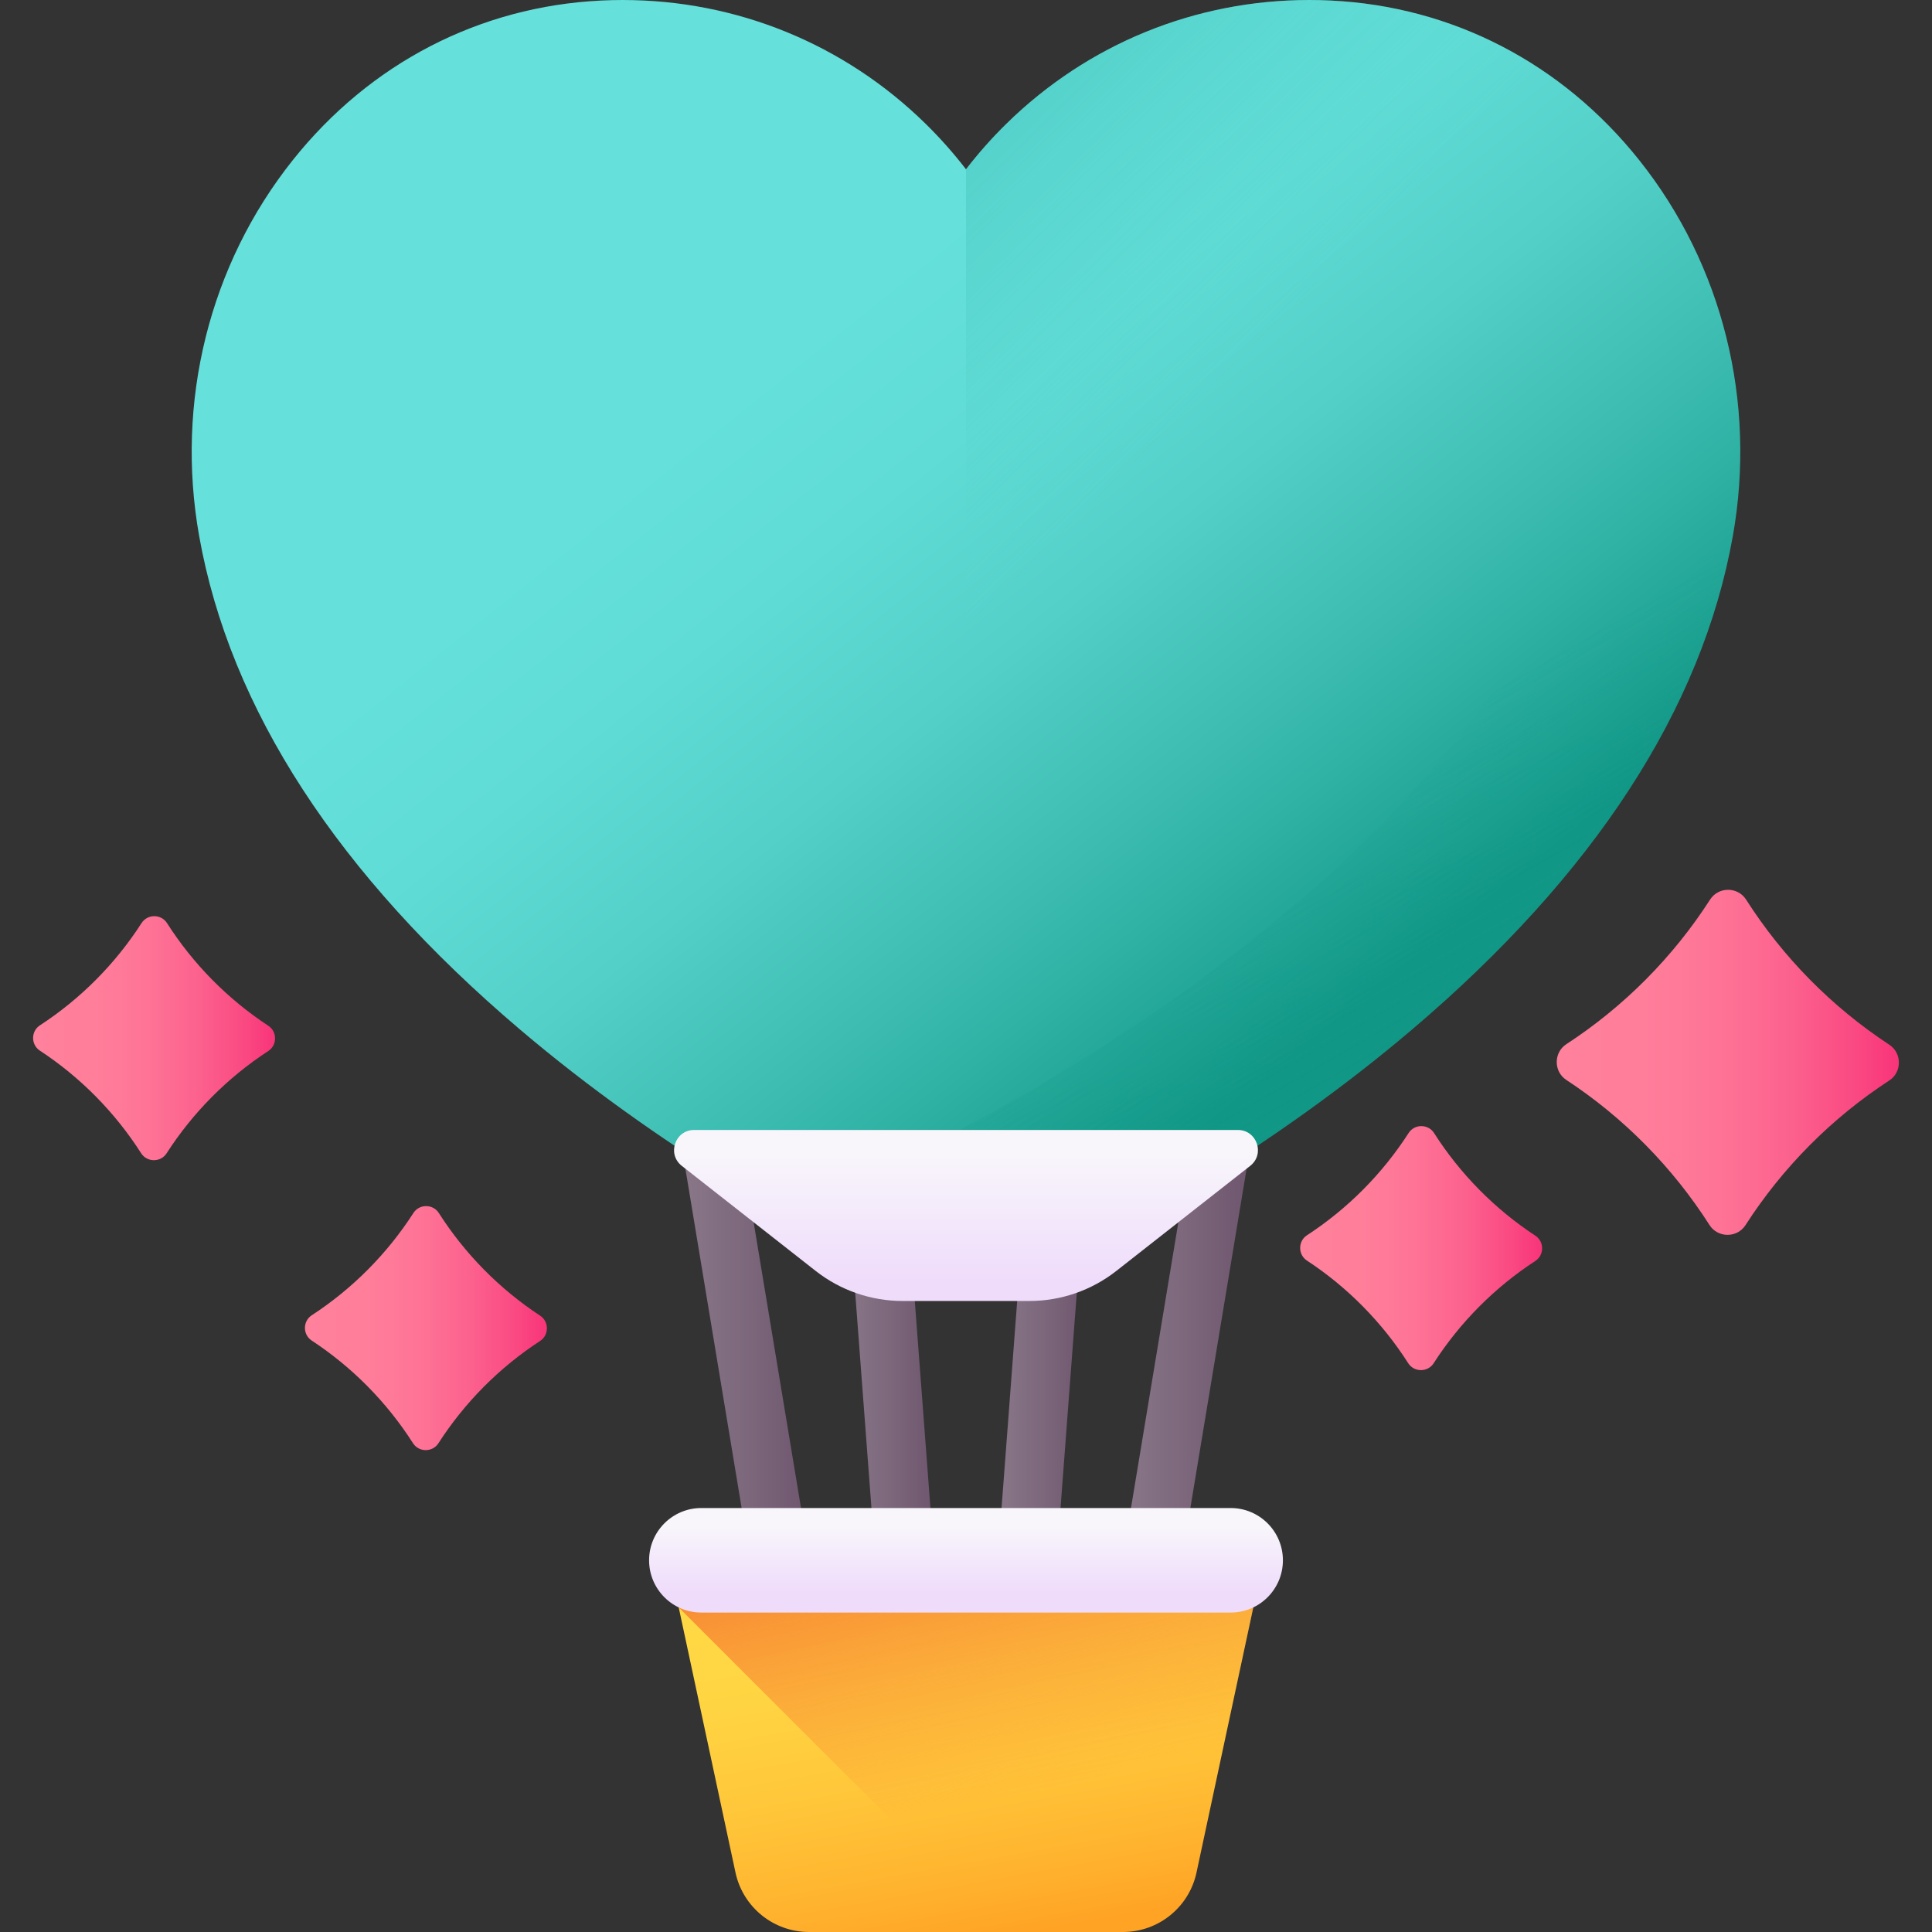 <!--
  - Copyright (c) 2023. Selldone® Business OS™
  -
  - Author: M.Pajuhaan
  - Web: https://selldone.com
  - ━━━━━━━━━━━━━━━━━━━━━━━━━━━━━━━━━━━━━━━━━━━━━━━━━━━━━━
  -
  - All rights reserved. In the weave of time, where traditions and innovations intermingle, this content was crafted.
  - From the essence of thought, through the corridors of creativity, each word, and sentiment has been molded.
  - Not just to exist, but to inspire. Like an artist's stroke or a sculptor's chisel, every nuance is deliberate.
  - Our journey is not just about reaching a destination, but about creating a masterpiece.
  - Tread carefully, for you're treading on dreams.
  -->

<svg id="Capa_1" enable-background="new 0 0 510 510" height="512" viewBox="0 0 510 510" width="512" xmlns="http://www.w3.org/2000/svg" xmlns:xlink="http://www.w3.org/1999/xlink"><rect x="0" y="0" width="510" height="510" fill="#333333" stroke="none"/><linearGradient id="lg1"><stop offset="0" stop-color="#8a7889"/><stop offset="1" stop-color="#6e566e"/></linearGradient><linearGradient id="SVGID_1_" gradientUnits="userSpaceOnUse" x1="179.536" x2="214.638" xlink:href="#lg1" y1="358.718" y2="358.718"/><linearGradient id="SVGID_2_" gradientUnits="userSpaceOnUse" x1="222.617" x2="247.093" xlink:href="#lg1" y1="358.718" y2="358.718"/><linearGradient id="SVGID_3_" gradientUnits="userSpaceOnUse" x1="295.362" x2="330.464" xlink:href="#lg1" y1="358.718" y2="358.718"/><linearGradient id="SVGID_4_" gradientUnits="userSpaceOnUse" x1="262.907" x2="287.383" xlink:href="#lg1" y1="358.718" y2="358.718"/><linearGradient id="SVGID_5_" gradientUnits="userSpaceOnUse" x1="256.299" x2="273.648" y1="413.381" y2="509.887"><stop offset="0" stop-color="#ffd945"/><stop offset=".257" stop-color="#ffd442"/><stop offset=".551" stop-color="#ffc63a"/><stop offset=".863" stop-color="#ffb02c"/><stop offset="1" stop-color="#ffa325"/></linearGradient><linearGradient id="SVGID_6_" gradientUnits="userSpaceOnUse" x1="269.287" x2="244.347" y1="473.556" y2="355.905"><stop offset="0" stop-color="#f35227" stop-opacity="0"/><stop offset="1" stop-color="#f35227"/></linearGradient><linearGradient id="lg2"><stop offset="0" stop-color="#f8f6fb"/><stop offset="1" stop-color="#efdcfb"/></linearGradient><linearGradient id="SVGID_7_" gradientUnits="userSpaceOnUse" x1="255" x2="255" xlink:href="#lg2" y1="402.543" y2="420.287"/><linearGradient id="SVGID_8_" gradientUnits="userSpaceOnUse" x1="221.28" x2="364.175" y1="82.508" y2="260.926"><stop offset="0" stop-color="#65e0db"/><stop offset=".199" stop-color="#60dcd6"/><stop offset=".428" stop-color="#53d0c8"/><stop offset=".671" stop-color="#3cbcb1"/><stop offset=".923" stop-color="#1ca191"/><stop offset="1" stop-color="#119786"/></linearGradient><linearGradient id="SVGID_9_" gradientUnits="userSpaceOnUse" x1="316.029" x2="418.128" y1="223.961" y2="402.633"><stop offset="0" stop-color="#119786" stop-opacity="0"/><stop offset="1" stop-color="#119786"/></linearGradient><linearGradient id="SVGID_10_" gradientUnits="userSpaceOnUse" x1="288.801" x2="100.717" y1="134.468" y2="-57.304"><stop offset="0" stop-color="#65e0db" stop-opacity="0"/><stop offset=".163" stop-color="#49c8bf" stop-opacity=".163"/><stop offset=".353" stop-color="#31b3a6" stop-opacity=".353"/><stop offset=".551" stop-color="#1fa394" stop-opacity=".551"/><stop offset=".76" stop-color="#149a89" stop-opacity=".76"/><stop offset="1" stop-color="#119786"/></linearGradient><linearGradient id="SVGID_11_" gradientUnits="userSpaceOnUse" x1="255" x2="255" xlink:href="#lg2" y1="304.133" y2="338.275"/><linearGradient id="lg3"><stop offset="0" stop-color="#ff819c"/><stop offset=".259" stop-color="#ff7e9a"/><stop offset=".476" stop-color="#fe7396"/><stop offset=".676" stop-color="#fc628e"/><stop offset=".867" stop-color="#fa4a83"/><stop offset="1" stop-color="#f83479"/></linearGradient><linearGradient id="SVGID_12_" gradientUnits="userSpaceOnUse" x1="410.939" x2="501.26" xlink:href="#lg3" y1="280.429" y2="280.429"/><linearGradient id="SVGID_13_" gradientUnits="userSpaceOnUse" x1="343.21" x2="407.082" xlink:href="#lg3" y1="329.473" y2="329.473"/><linearGradient id="SVGID_14_" gradientUnits="userSpaceOnUse" x1="80.498" x2="144.37" xlink:href="#lg3" y1="350.589" y2="350.589"/><linearGradient id="SVGID_15_" gradientUnits="userSpaceOnUse" x1="8.74" x2="72.611" xlink:href="#lg3" y1="274.056" y2="274.056"/><g><g><path d="m179.642 300.756 19.633 118.452c.618 3.731 3.846 6.468 7.628 6.468 4.775 0 8.409-4.286 7.628-8.997l-19.633-118.452c-.618-3.731-3.846-6.468-7.628-6.468-4.775.001-8.409 4.286-7.628 8.997z" fill="url(#SVGID_1_)"/><path d="m222.639 300.074 8.949 118.452c.305 4.033 3.666 7.15 7.71 7.15h.062c4.5 0 8.049-3.828 7.71-8.315l-8.95-118.452c-.305-4.033-3.666-7.15-7.71-7.15h-.062c-4.498.001-8.048 3.828-7.709 8.315z" fill="url(#SVGID_2_)"/><path d="m315.102 298.227-19.633 118.452c-.781 4.711 2.853 8.997 7.628 8.997 3.782 0 7.01-2.736 7.628-6.468l19.633-118.452c.781-4.711-2.853-8.997-7.628-8.997-3.783.001-7.01 2.737-7.628 6.468z" fill="url(#SVGID_3_)"/><path d="m270.639 425.676h.062c4.044 0 7.405-3.117 7.71-7.15l8.949-118.452c.339-4.487-3.21-8.315-7.71-8.315h-.062c-4.044 0-7.405 3.117-7.71 7.15l-8.95 118.452c-.338 4.487 3.211 8.315 7.711 8.315z" fill="url(#SVGID_4_)"/></g><g><path d="m296.431 510h-82.863c-9.365 0-17.458-6.543-19.419-15.7l-18.877-88.142h159.454l-18.876 88.142c-1.961 9.157-10.053 15.7-19.419 15.7z" fill="url(#SVGID_5_)"/><path d="m175.273 406.158 3.889 18.159 85.683 85.683h31.586c9.365 0 17.458-6.543 19.419-15.7l18.877-88.142z" fill="url(#SVGID_6_)"/><path d="m324.859 425.676h-139.718c-7.62 0-13.798-6.178-13.798-13.798 0-7.62 6.178-13.798 13.798-13.798h139.718c7.62 0 13.798 6.178 13.798 13.798 0 7.62-6.177 13.798-13.798 13.798z" fill="url(#SVGID_7_)"/></g><g><path d="m255 339.838c-7.419 0-14.851-1.757-21.491-5.08-20.067-10.043-59.254-31.577-96.219-62.971-48.088-40.839-76.591-84.674-84.717-130.289-6.312-35.434 2.7-71.607 24.726-99.244 20.399-25.594 49.304-40.551 81.393-42.115 1.887-.092 3.799-.139 5.681-.139 30.064 0 58.445 11.587 79.916 32.625 3.878 3.8 7.454 7.833 10.71 12.065 3.258-4.232 6.834-8.266 10.712-12.066 21.469-21.038 49.851-32.624 79.916-32.624 1.882 0 3.794.047 5.681.139 32.089 1.564 60.996 16.521 81.395 42.118 22.026 27.637 31.037 63.81 24.724 99.243-8.125 45.613-36.628 89.449-84.716 130.288-36.964 31.392-76.15 52.928-96.219 62.971-6.641 3.323-14.073 5.079-21.492 5.079z" fill="url(#SVGID_8_)"/><path d="m432.703 42.256c-7.646-9.594-16.488-17.694-26.245-24.154 17.811 26.45 24.718 59.236 18.984 91.413-8.126 45.613-36.628 89.449-84.716 130.288-36.964 31.392-76.15 52.928-96.219 62.971-6.64 3.324-14.072 5.08-21.491 5.08s-14.851-1.757-21.491-5.08c-20.067-10.043-59.254-31.578-96.219-62.971-1.584-1.345-3.143-2.693-4.684-4.045 10.587 12.239 22.809 24.259 36.668 36.029 36.966 31.393 76.153 52.928 96.219 62.971 6.64 3.323 14.072 5.08 21.491 5.08s14.851-1.756 21.491-5.08c20.069-10.043 59.255-31.579 96.219-62.971 48.088-40.839 76.591-84.675 84.716-130.288 6.314-35.433-2.697-71.606-24.723-99.243z" fill="url(#SVGID_9_)"/><path d="m351.308.139c-1.887-.092-3.799-.139-5.681-.139-30.065 0-58.447 11.586-79.917 32.624-3.878 3.8-7.453 7.833-10.711 12.065v295.149c7.419 0 14.851-1.756 21.491-5.08 20.069-10.043 59.255-31.579 96.219-62.971 48.088-40.839 76.591-84.675 84.716-130.288 6.313-35.434-2.698-71.607-24.724-99.243-20.397-25.596-49.304-40.553-81.393-42.117z" fill="url(#SVGID_10_)"/></g><path d="m271.736 343.426h-33.473c-8.318 0-16.395-2.791-22.938-7.926l-35.355-27.747c-3.961-3.109-1.763-9.47 3.272-9.47h143.515c5.035 0 7.233 6.361 3.272 9.47l-35.354 27.747c-6.544 5.135-14.621 7.926-22.939 7.926z" fill="url(#SVGID_11_)"/><g><path d="m498.727 285.221c-15.187 9.897-28.145 22.933-37.958 38.183-2.207 3.429-7.3 3.42-9.494-.017-9.757-15.286-22.667-28.369-37.818-38.321-3.363-2.209-3.354-7.232.017-9.429 15.187-9.897 28.145-22.933 37.958-38.183 2.207-3.429 7.299-3.42 9.494.017 9.758 15.286 22.668 28.369 37.819 38.321 3.362 2.209 3.352 7.232-.018 9.429z" fill="url(#SVGID_12_)"/><path d="m405.29 332.862c-10.74 6.999-19.903 16.217-26.843 27.002-1.56 2.425-5.162 2.419-6.714-.012-6.9-10.81-16.03-20.061-26.744-27.099-2.378-1.562-2.372-5.114.012-6.668 10.74-6.999 19.903-16.217 26.842-27.002 1.56-2.425 5.162-2.419 6.714.012 6.9 10.81 16.03 20.061 26.744 27.099 2.379 1.562 2.373 5.114-.011 6.668z" fill="url(#SVGID_13_)"/><path d="m142.578 353.978c-10.74 6.999-19.903 16.217-26.843 27.002-1.56 2.425-5.162 2.418-6.714-.012-6.9-10.81-16.03-20.061-26.744-27.099-2.378-1.562-2.372-5.114.012-6.668 10.74-6.999 19.903-16.217 26.842-27.002 1.56-2.425 5.162-2.419 6.714.012 6.9 10.81 16.03 20.061 26.744 27.099 2.379 1.562 2.373 5.114-.011 6.668z" fill="url(#SVGID_14_)"/><path d="m70.819 277.445c-10.74 6.999-19.903 16.217-26.843 27.002-1.56 2.425-5.162 2.418-6.714-.012-6.9-10.81-16.03-20.061-26.744-27.099-2.378-1.562-2.372-5.114.012-6.668 10.74-6.999 19.903-16.217 26.842-27.002 1.56-2.425 5.162-2.419 6.714.012 6.9 10.81 16.03 20.061 26.744 27.099 2.38 1.562 2.373 5.114-.011 6.668z" fill="url(#SVGID_15_)"/></g></g></svg>